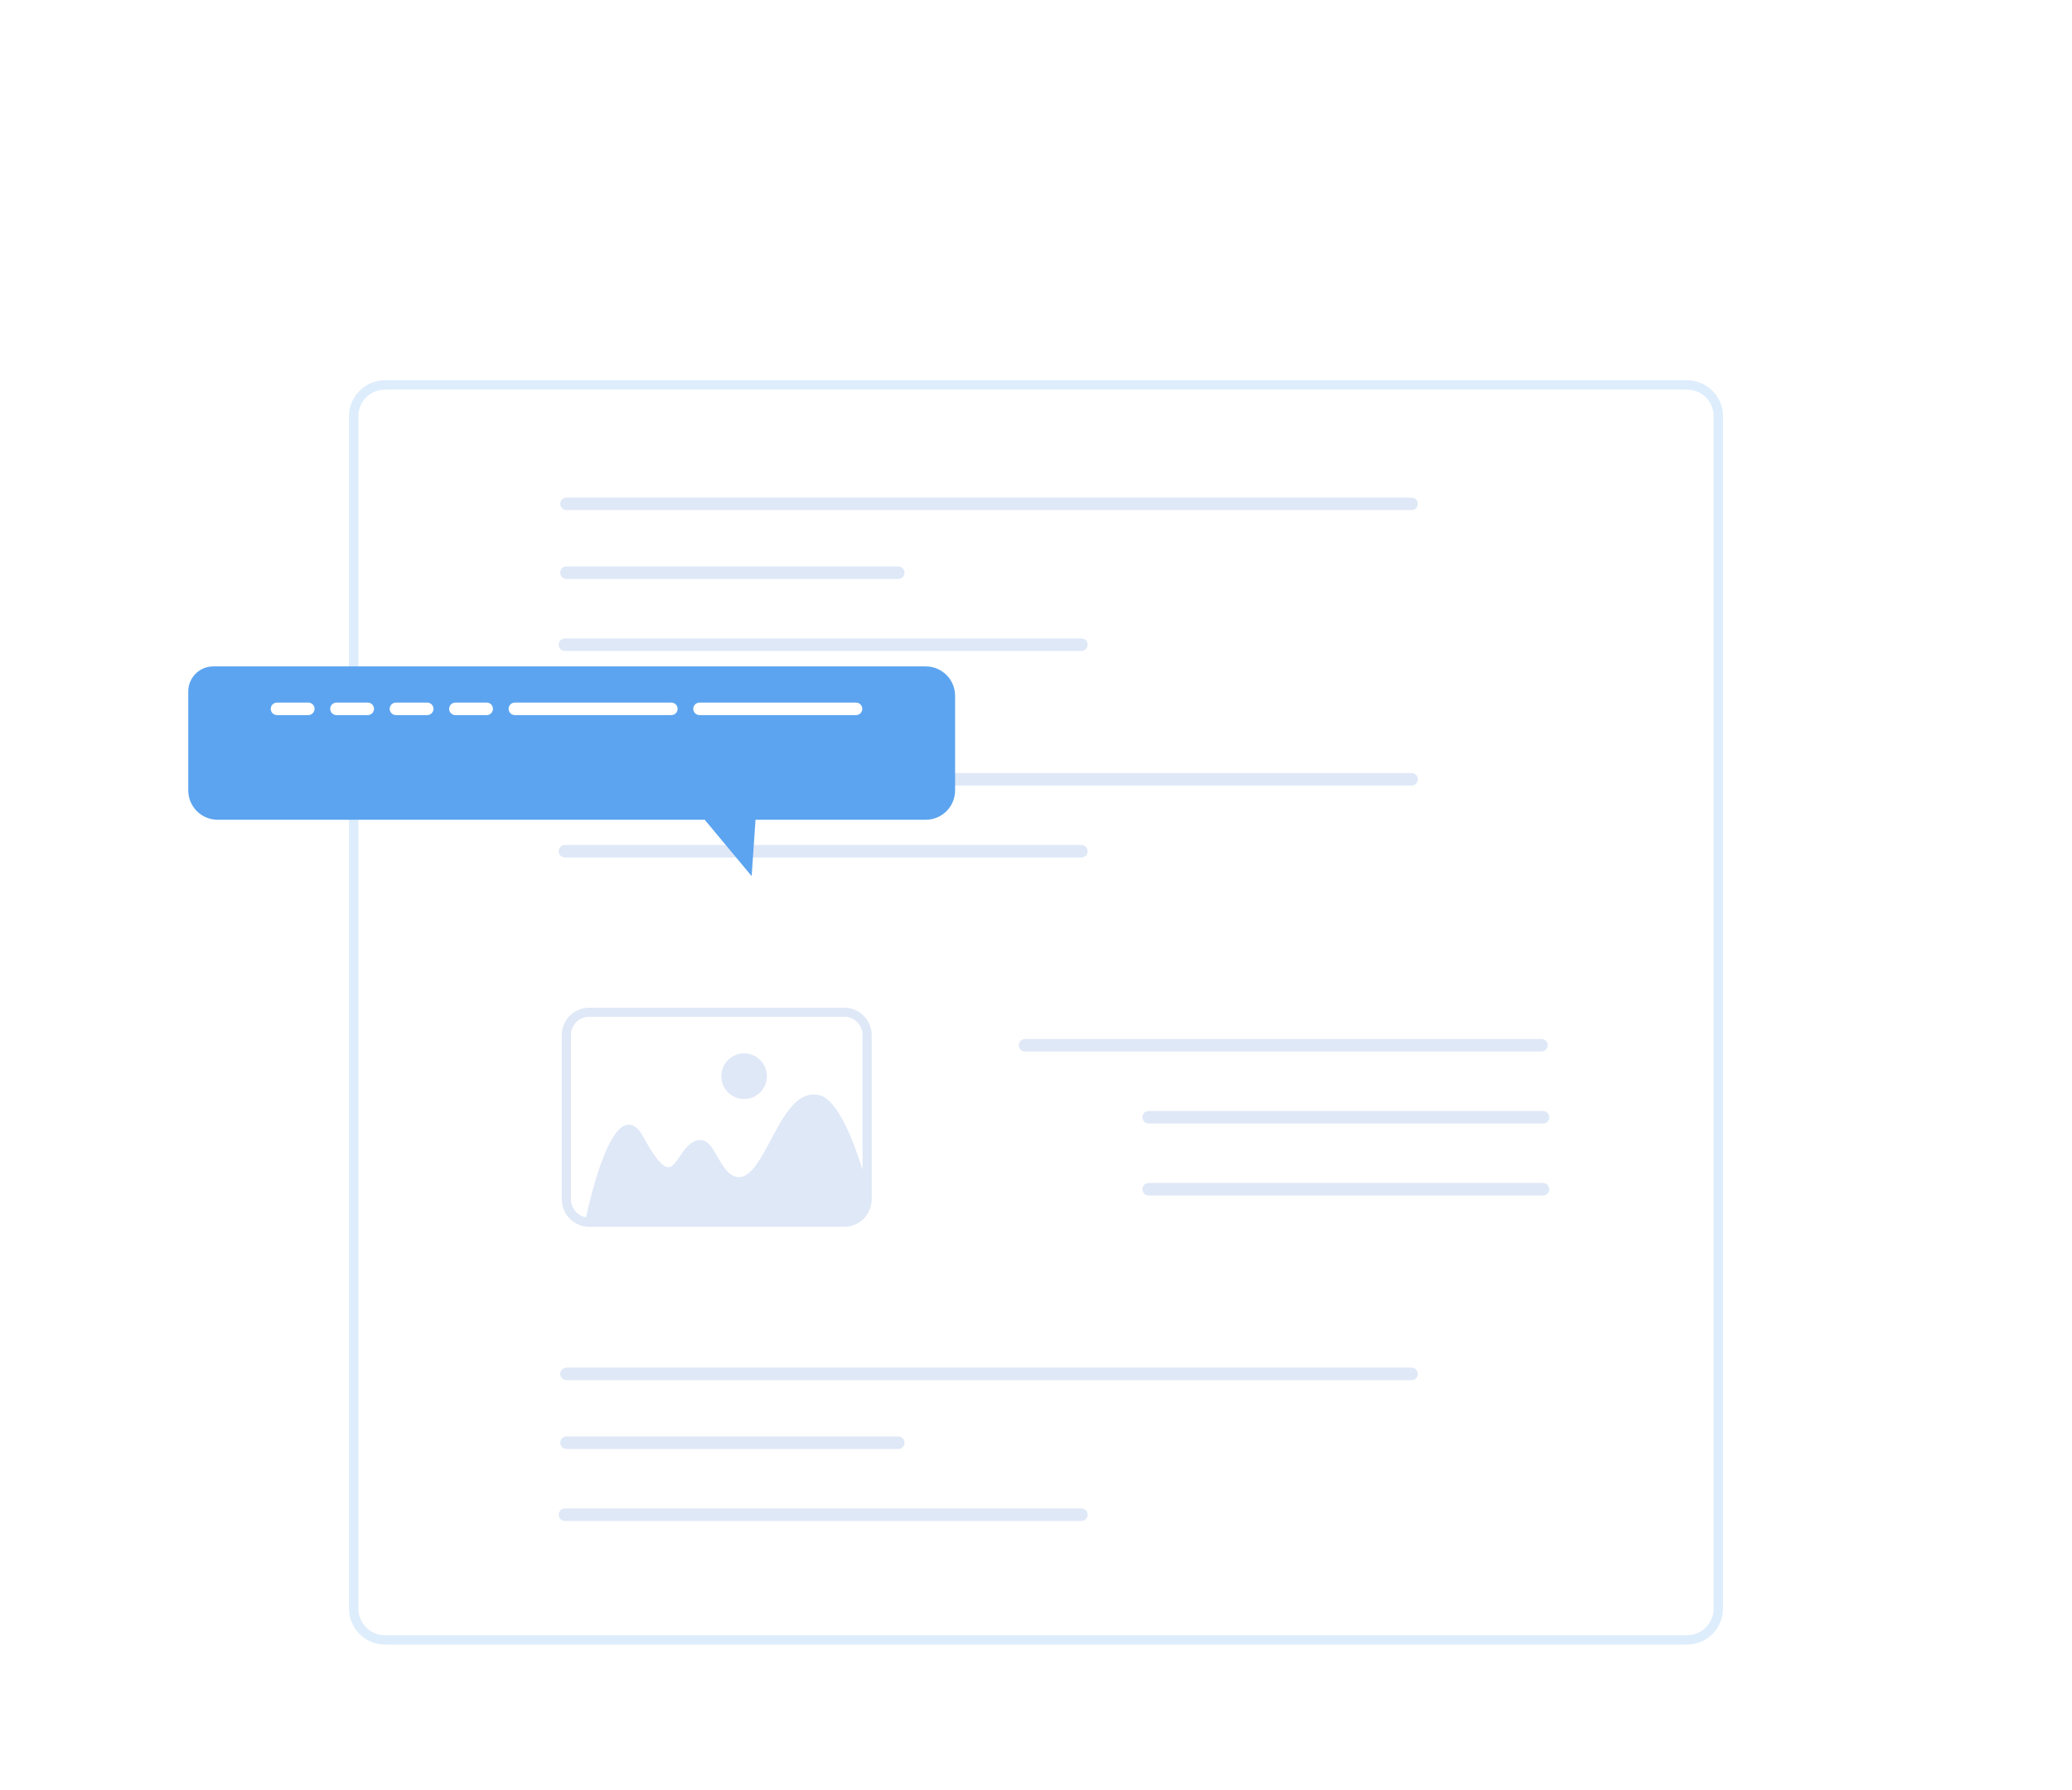 <?xml version="1.0" encoding="utf-8"?>
<!-- Generator: Adobe Illustrator 24.0.1, SVG Export Plug-In . SVG Version: 6.00 Build 0)  -->
<svg version="1.1" xmlns="http://www.w3.org/2000/svg" xmlns:xlink="http://www.w3.org/1999/xlink" x="0px" y="0px" viewBox="0 0 662 572" style="enable-background:new 0 0 662 572;" xml:space="preserve">
    <style type="text/css">
        .st0 {
            fill: none;
            stroke: #DEEDFC;
            stroke-width: 3;
            stroke-linecap: round;
            stroke-miterlimit: 10;
        }

        .st1 {
            fill: #DFE8F7;
        }

        .st2 {
            fill: #5CA4EF;
        }

        .st3 {
            fill: #FFFFFF;
        }

    </style>
      <defs>
        <filter id="dropshadow" filterUnits="userSpaceOnUse">
            <feOffset result="offset" dx="1.15" dy="10.94" in="SourceAlpha" />
            <feGaussianBlur result="blur" stdDeviation="4.583" />
            <feFlood result="flood" flood-color="#3d6c9d" flood-opacity=".14" />
            <feComposite result="composite" operator="in" in2="blur" />
            <feBlend result="blend" in="SourceGraphic" />
        </filter>
    </defs>
    <path class="st0" d="M539,524H123c-5.52,0-10-4.48-10-10V133c0-5.52,4.48-10,10-10h416c5.52,0,10,4.48,10,10v381
	C549,519.52,544.52,524,539,524z" />
    <path class="st1" d="M451,163H181c-1.1,0-2-0.9-2-2l0,0c0-1.1,0.9-2,2-2h270c1.1,0,2,0.9,2,2l0,0C453,162.1,452.1,163,451,163z" />
    <path class="st1" d="M451,251H181c-1.1,0-2-0.9-2-2l0,0c0-1.1,0.9-2,2-2h270c1.1,0,2,0.9,2,2l0,0C453,250.1,452.1,251,451,251z" />
    <path class="st1" d="M345.5,208h-165c-1.1,0-2-0.9-2-2l0,0c0-1.1,0.9-2,2-2h165c1.1,0,2,0.9,2,2l0,0
	C347.5,207.1,346.6,208,345.5,208z" />
    <path class="st1" d="M345.5,274h-165c-1.1,0-2-0.9-2-2l0,0c0-1.1,0.9-2,2-2h165c1.1,0,2,0.9,2,2l0,0
	C347.5,273.1,346.6,274,345.5,274z" />
    <path class="st1" d="M492.5,336h-165c-1.1,0-2-0.9-2-2l0,0c0-1.1,0.9-2,2-2h165c1.1,0,2,0.9,2,2l0,0
	C494.5,335.1,493.6,336,492.5,336z" />
    <path class="st1" d="M493,359H367c-1.1,0-2-0.9-2-2l0,0c0-1.1,0.9-2,2-2h126c1.1,0,2,0.9,2,2l0,0C495,358.1,494.1,359,493,359z" />
    <path class="st1" d="M493,382H367c-1.1,0-2-0.9-2-2l0,0c0-1.1,0.9-2,2-2h126c1.1,0,2,0.9,2,2l0,0C495,381.1,494.1,382,493,382z" />
    <path class="st1" d="M287,185H181c-1.1,0-2-0.9-2-2l0,0c0-1.1,0.9-2,2-2h106c1.1,0,2,0.9,2,2l0,0C289,184.1,288.1,185,287,185z" />
    <path class="st1" d="M451,441H181c-1.1,0-2-0.9-2-2l0,0c0-1.1,0.9-2,2-2h270c1.1,0,2,0.9,2,2l0,0C453,440.1,452.1,441,451,441z" />
    <path class="st1" d="M345.5,486h-165c-1.1,0-2-0.9-2-2l0,0c0-1.1,0.9-2,2-2h165c1.1,0,2,0.9,2,2l0,0
	C347.5,485.1,346.6,486,345.5,486z" />
    <path class="st1" d="M287,463H181c-1.1,0-2-0.9-2-2l0,0c0-1.1,0.9-2,2-2h106c1.1,0,2,0.9,2,2l0,0C289,462.1,288.1,463,287,463z" />
    <path class="st1" d="M230.46,343.88c0-4.03,3.26-7.29,7.28-7.29s7.28,3.26,7.28,7.29s-3.26,7.29-7.28,7.29
	S230.46,347.9,230.46,343.88z M278.5,383.25c0,0.26-0.02,0.52-0.04,0.78l0.04,0.16l-0.07,0.09c-0.51,4.35-4.19,7.72-8.67,7.72
	h-81.53c-4.82,0-8.74-3.92-8.74-8.75v-52.5c0-4.83,3.91-8.75,8.74-8.75h81.53c4.82,0,8.74,3.92,8.74,8.75V383.25z M187.24,388.98
	c1.58-7.3,6.73-28.6,13.16-29.57c1.88-0.28,3.64,1.06,5.2,3.98c3.37,6.28,6.02,9.51,7.86,9.6c1.3,0.06,2.53-1.67,3.77-3.5
	c1.65-2.44,3.52-5.2,6.67-5.2c2.29,0,3.78,2.61,5.37,5.37c1.98,3.45,4.05,7.01,7.57,6.39c3.48-0.62,6.37-6.05,9.42-11.8
	c4.19-7.89,8.53-16.03,15.62-14.28c5.69,1.42,10.72,14.29,13.7,23.76v-43c0-3.22-2.61-5.83-5.82-5.83h-81.53
	c-3.21,0-5.82,2.62-5.82,5.83v52.5C182.41,386.12,184.5,388.5,187.24,388.98z" />
    <g>
        <path filter="url(#dropshadow)" class="st2" d="M294.62,202H67c-4.42,0-8,3.58-8,8v31.62c0,5.18,4.2,9.38,9.38,9.38h155.61H224l15,18l1.24-18h54.38
		c5.18,0,9.38-4.2,9.38-9.38v-30.25C304,206.2,299.8,202,294.62,202z" />
        <g>
            <path class="st3" d="M98.5,224.5h-10c-1.1,0-2,0.9-2,2v0c0,1.1,0.9,2,2,2h10c1.1,0,2-0.9,2-2v0C100.5,225.4,99.6,224.5,98.5,224.5
			z" />
            <path class="st3" d="M117.5,224.5h-10c-1.1,0-2,0.9-2,2v0c0,1.1,0.9,2,2,2h10c1.1,0,2-0.9,2-2v0
			C119.5,225.4,118.6,224.5,117.5,224.5z" />
            <path class="st3" d="M136.5,224.5h-10c-1.1,0-2,0.9-2,2v0c0,1.1,0.9,2,2,2h10c1.1,0,2-0.9,2-2v0
			C138.5,225.4,137.6,224.5,136.5,224.5z" />
            <path class="st3" d="M155.5,224.5h-10c-1.1,0-2,0.9-2,2v0c0,1.1,0.9,2,2,2h10c1.1,0,2-0.9,2-2v0
			C157.5,225.4,156.6,224.5,155.5,224.5z" />
            <path class="st3" d="M214.5,224.5h-50c-1.11,0-2,0.9-2,2v0c0,1.1,0.9,2,2,2h50c1.11,0,2-0.9,2-2v0
			C216.5,225.4,215.6,224.5,214.5,224.5z" />
            <path class="st3" d="M273.5,224.5h-50c-1.11,0-2,0.9-2,2v0c0,1.1,0.9,2,2,2h50c1.11,0,2-0.9,2-2v0
			C275.5,225.4,274.6,224.5,273.5,224.5z" />
        </g>
    </g>
</svg>
